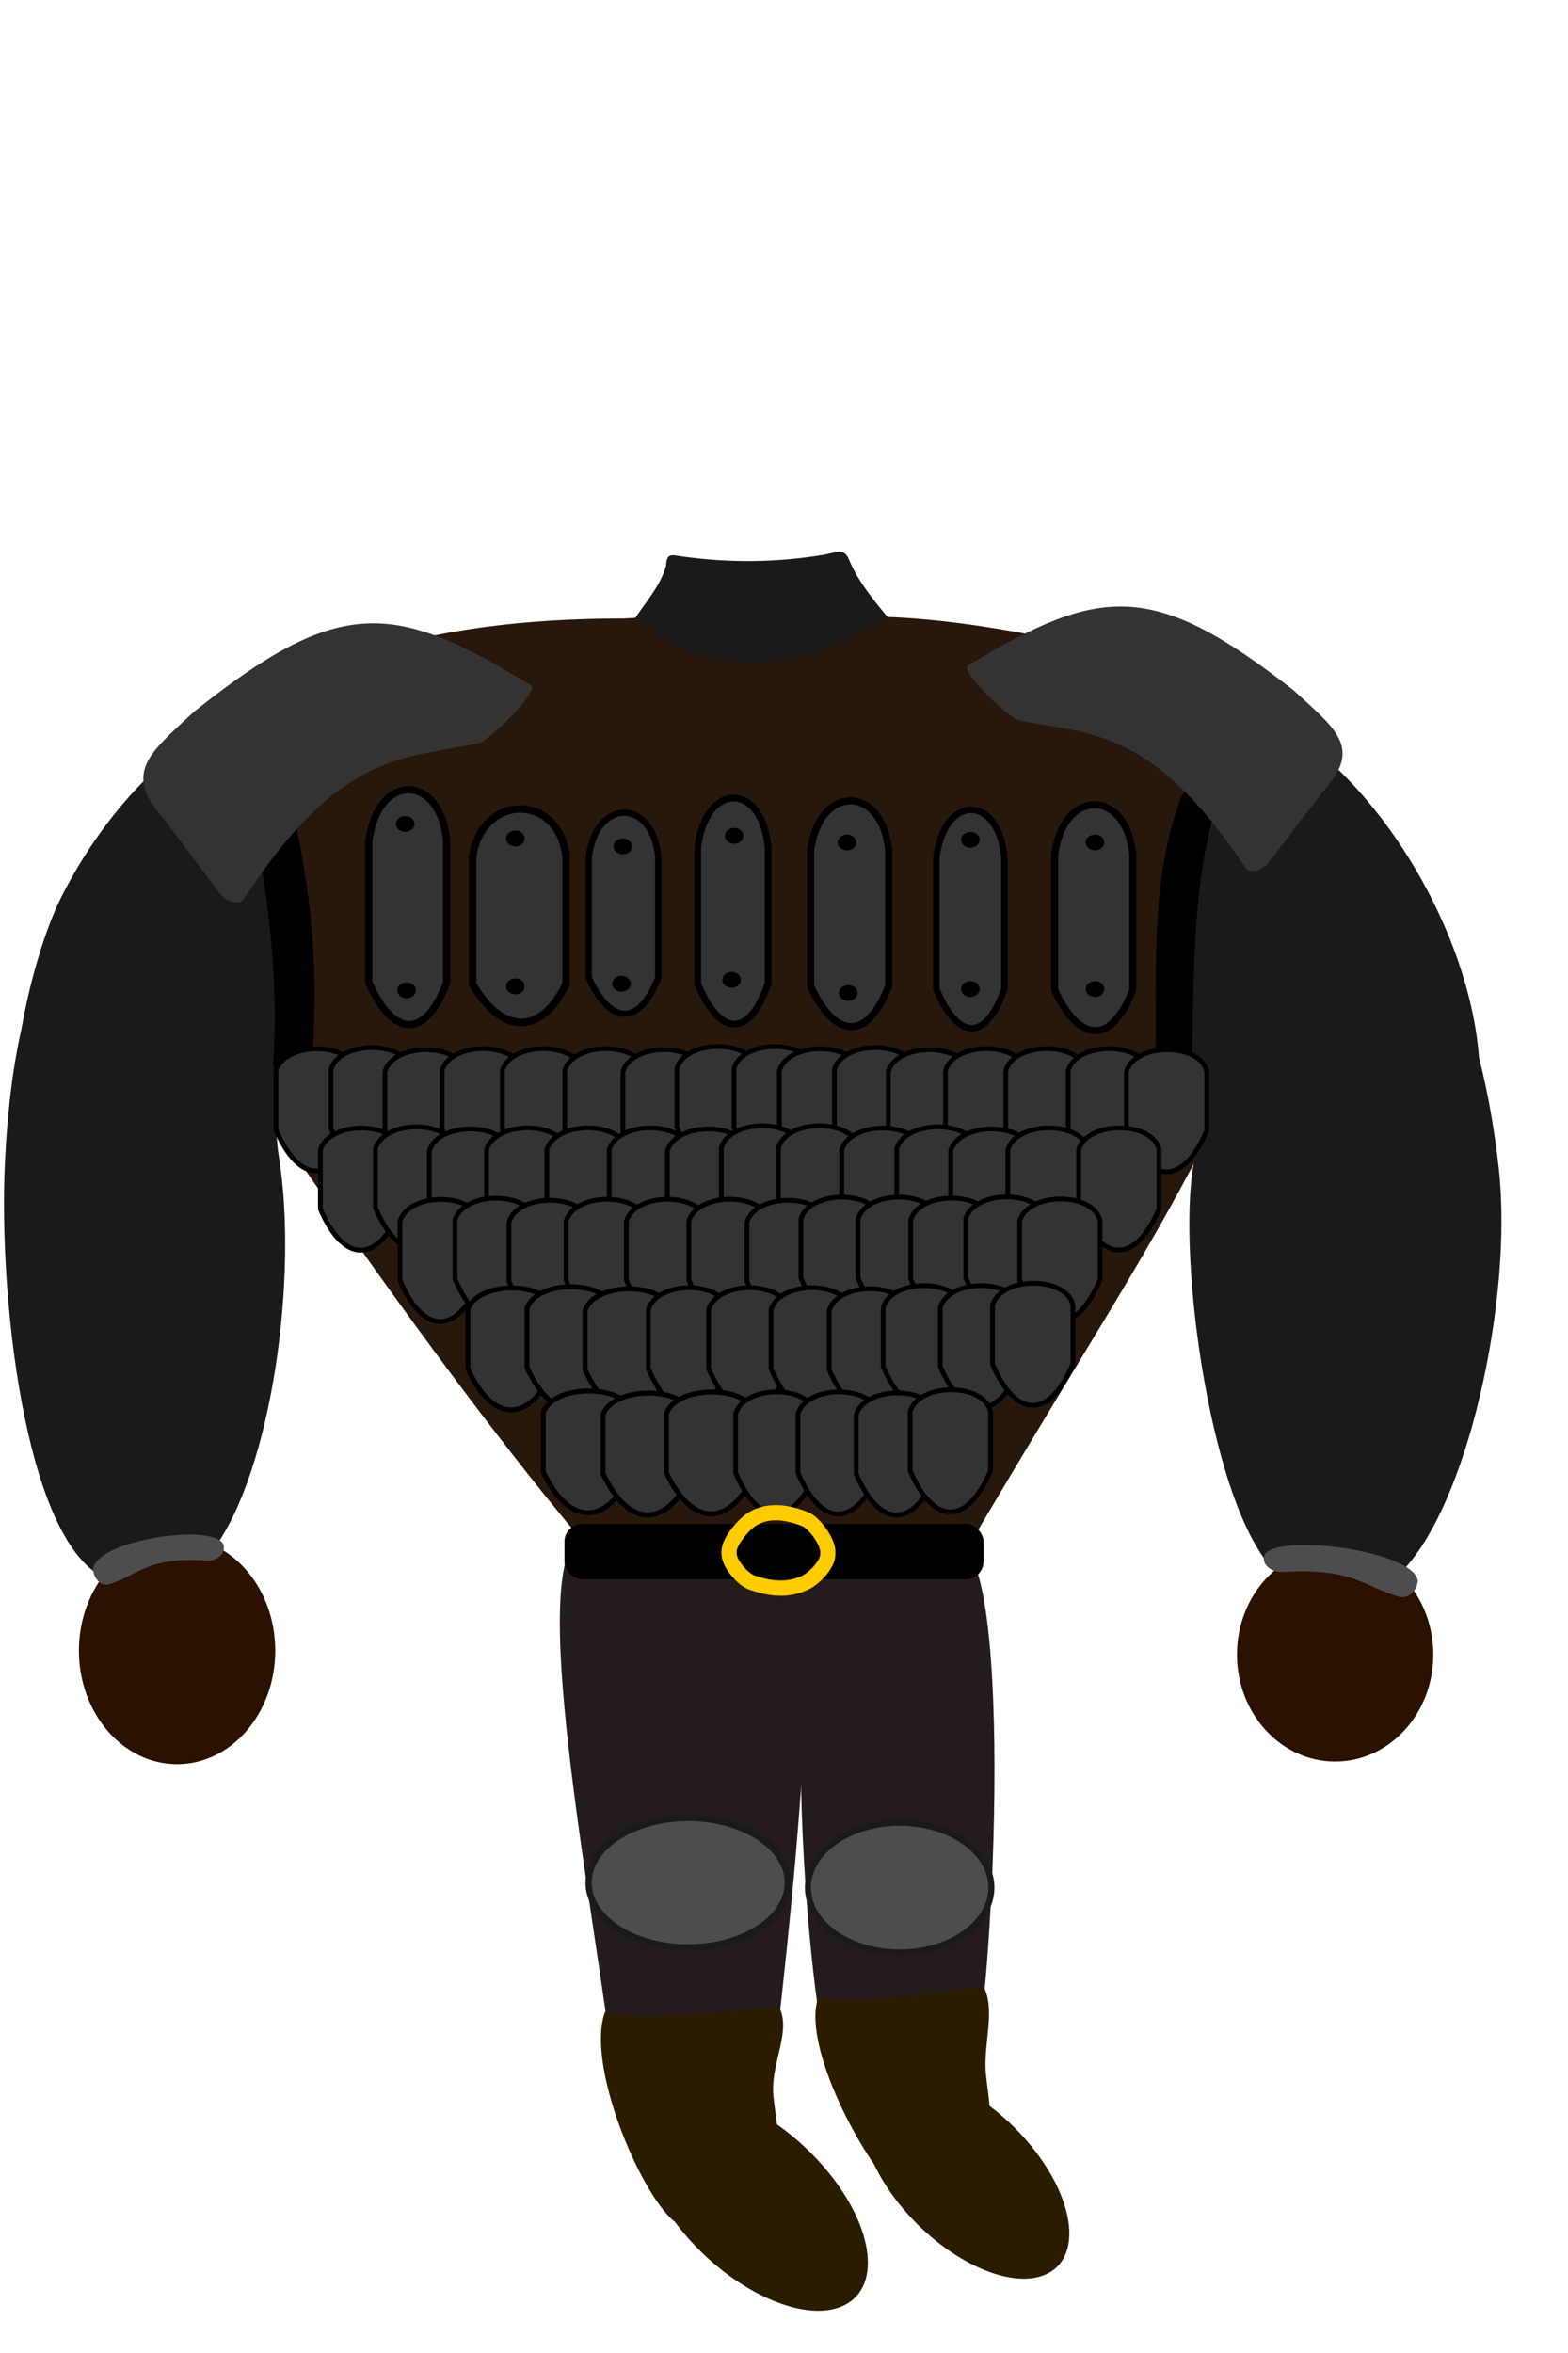 <?xml version="1.0" encoding="UTF-8" standalone="no"?>
<!-- Created with Inkscape (http://www.inkscape.org/) -->

<svg
   xmlns:dc="http://purl.org/dc/elements/1.1/"
   xmlns:cc="http://creativecommons.org/ns#"
   xmlns:rdf="http://www.w3.org/1999/02/22-rdf-syntax-ns#"
   xmlns:svg="http://www.w3.org/2000/svg"
   xmlns="http://www.w3.org/2000/svg"
   xmlns:sodipodi="http://sodipodi.sourceforge.net/DTD/sodipodi-0.dtd"
   xmlns:inkscape="http://www.inkscape.org/namespaces/inkscape"
   width="300"
   height="450"
   viewBox="0 0 79.375 119.063"
   version="1.1"
   id="svg8"
   inkscape:version="0.92.4 (5da689c313, 2019-01-14)"
   sodipodi:docname="cloth4.svg"
   inkscape:export-filename="D:\niebezpieczenstwo\EPI\Rok III\Interfejsy - projekt\miecze_i_topory\static\img\items\cloth4.png"
   inkscape:export-xdpi="158"
   inkscape:export-ydpi="158">
  <defs
     id="defs2">
    <pattern
       y="0"
       x="0"
       height="6"
       width="6"
       patternUnits="userSpaceOnUse"
       id="EMFhbasepattern" />
  </defs>
  <sodipodi:namedview
     id="base"
     pagecolor="#ffffff"
     bordercolor="#666666"
     borderopacity="1.0"
     inkscape:pageopacity="0"
     inkscape:pageshadow="2"
     inkscape:zoom="7.919596"
     inkscape:cx="171.57032"
     inkscape:cy="52.769312"
     inkscape:document-units="mm"
     inkscape:current-layer="layer1"
     showgrid="false"
     units="px"
     inkscape:window-width="1680"
     inkscape:window-height="987"
     inkscape:window-x="-4"
     inkscape:window-y="-4"
     inkscape:window-maximized="1"
     inkscape:snap-bbox="false"
     inkscape:snap-global="false" />
  <g
     inkscape:label="Layer 1"
     inkscape:groupmode="layer"
     id="layer1"
     transform="translate(0,-177.937)">
    <path
       style="opacity:1;fill:#1a1a1a;fill-opacity:1;stroke:none;stroke-width:0.071;stroke-miterlimit:4;stroke-dasharray:none;stroke-opacity:1"
       d="m 34.571,206.1 c 2.398,0.333 4.78,0.302 7.148,-0.092 0.794,-0.161 1.036,-0.326 1.299,0.341 0.583,1.366 1.76,2.562 2.578,3.657 0.906,1.214 1.461,2.679 2.236,3.928 l -18.629,0.284 c 0.854,-1.517 1.794,-3.26 2.788,-4.769 0.677,-1.029 1.462,-1.887 1.726,-2.888 0.033,-0.669 0.284,-0.54 0.854,-0.46 z"
       id="rect887"
       inkscape:connector-curvature="0"
       sodipodi:nodetypes="cccsccscc"
       inkscape:export-xdpi="158"
       inkscape:export-ydpi="158" />
    <path
       style="opacity:1;fill:#1a1a1a;fill-opacity:1;stroke:none;stroke-width:0.076;stroke-miterlimit:4;stroke-dasharray:none;stroke-opacity:1"
       d="m 60.629,236.025 c -1.22,3.541 0.279,16.763 3.496,20.946 2.562,-1.385 5.635,-0.259 6.736,0.585 3.45,-3.367 5.737,-13.946 5.01,-20.491 -0.852,-7.666 -3.455,-14.272 -7.712,-14.659 -2.413,-0.219 -10.317,3.291 -11.454,6.49 -0.87,2.445 4.784,4.635 3.925,7.129 z"
       id="path836-5-7"
       inkscape:connector-curvature="0"
       sodipodi:nodetypes="sccssss"
       inkscape:export-xdpi="158"
       inkscape:export-ydpi="158" />
    <path
       style="opacity:1;fill:#1a1a1a;fill-opacity:1;stroke:none;stroke-width:0.075;stroke-miterlimit:4;stroke-dasharray:none;stroke-opacity:1"
       d="m 14.112,236.428 c 0.995,6.119 -0.362,15.851 -3.261,19.846 -2.462,-1.385 -4.732,0.54 -5.79,1.384 C 1.204,255.373 -0.061,243.412 0.246,236.837 0.735,226.383 3.566,222.895 7.657,222.508 c 2.319,-0.219 5.594,1.638 6.687,4.836 0.836,2.445 -0.769,5.786 -0.233,9.084 z"
       id="path836-5"
       inkscape:connector-curvature="0"
       sodipodi:nodetypes="sccssss"
       inkscape:export-xdpi="158"
       inkscape:export-ydpi="158" />
    <path
       transform="matrix(0.933,0.361,-0.451,0.893,0,0)"
       style="opacity:1;fill:#1a1a1a;fill-opacity:1;stroke:none;stroke-width:0.075;stroke-miterlimit:4;stroke-dasharray:none;stroke-opacity:1"
       d="m 119.988,208.07 c 0,7.717 -3.818,14.393 -8.124,15.13 -5.035,0.862 -7.957,-10.83 -7.953,-15.13 0.007,-7.716 3.599,-13.973 8.039,-13.973 4.44,0 8.039,6.256 8.039,13.973 z"
       id="path836"
       inkscape:connector-curvature="0"
       sodipodi:nodetypes="sssss" />
    <ellipse
       style="opacity:1;fill:#1a1a1a;fill-opacity:1;stroke:none;stroke-width:0.075;stroke-miterlimit:4;stroke-dasharray:none;stroke-opacity:1"
       id="path836-3"
       cx="43.622"
       cy="235.56"
       rx="7.436"
       ry="13.973"
       transform="matrix(-0.933,0.361,0.451,0.893,0,0)"
       inkscape:export-xdpi="158"
       inkscape:export-ydpi="158" />
    <path
       style="opacity:1;fill:#28170b;fill-opacity:1;stroke:none;stroke-width:0.061;stroke-miterlimit:4;stroke-dasharray:none;stroke-opacity:1"
       d="m 32.155,209.202 c 3.401,2.887 8.099,3.156 12.736,-0.046 7.127,0.24 18.383,3.319 17.617,4.77 -2.673,5.068 -5.414,11.75 -1.557,21.903 -3.288,6.337 -5.696,9.778 -12.045,20.553 0,0 -1.513,-0.025 -1.578,-0.025 l -17.524,-0.047 c -0.065,-1.8e-4 -0.209,-0.268 -0.251,-0.317 -4.691,-5.552 -10.557,-13.612 -15.735,-21.245 2.004,-7.614 1.771,-15.037 -2.028,-19.855 -0.069,-0.175 -0.111,-0.279 0.024,-0.421 2.394,-1.485 6.774,-5.237 19.77,-5.237 z"
       id="rect833"
       inkscape:connector-curvature="0"
       sodipodi:nodetypes="ccsccsssccccc"
       inkscape:export-xdpi="158"
       inkscape:export-ydpi="158" />
    <path
       style="opacity:1;fill:#241c1c;fill-opacity:1;stroke:none;stroke-width:0.057;stroke-miterlimit:4;stroke-dasharray:none;stroke-opacity:1"
       d="m 39.669,255.979 c 0.065,0 0.07,0.073 0.118,0.117 2.205,2.037 0.273,18.899 -0.907,28.865 -3.259,-0.423 -4.88,0.093 -7.588,-0.601 -1.324,-10.67 -4.761,-27.477 -1.751,-28.857 2.741,-0.285 7.202,0.476 10.128,0.476 z"
       id="rect891"
       inkscape:connector-curvature="0"
       sodipodi:nodetypes="cscccc"
       inkscape:export-xdpi="158"
       inkscape:export-ydpi="158" />
    <path
       style="opacity:1;fill:#241c1c;fill-opacity:1;stroke:none;stroke-width:0.055;stroke-miterlimit:4;stroke-dasharray:none;stroke-opacity:1"
       d="m 39.531,255.965 9.37,0.378 c 2.59,2.722 1.118,27.317 -0.013,27.176 -2.664,-0.282 -3.933,0.884 -6.348,0.109 -1.149,0.646 -3.217,-19.513 -1.082,-26.769 0.018,-0.061 -1.99,-0.897 -1.927,-0.894 z"
       id="rect891-7"
       inkscape:connector-curvature="0"
       sodipodi:nodetypes="ccccssc"
       inkscape:export-xdpi="158"
       inkscape:export-ydpi="158" />
    <rect
       style="opacity:1;fill:#241c1c;fill-opacity:1;stroke:none;stroke-width:0.04;stroke-miterlimit:4;stroke-dasharray:none;stroke-opacity:1"
       id="rect916"
       width="18.851"
       height="5.433"
       x="29.995"
       y="255.98"
       ry="0.061"
       inkscape:export-xdpi="158"
       inkscape:export-ydpi="158" />
    <ellipse
       style="opacity:1;fill:#2b1c00;fill-opacity:1;stroke:none;stroke-width:0.068;stroke-miterlimit:4;stroke-dasharray:none;stroke-opacity:1"
       id="path953"
       cx="293.337"
       cy="161.882"
       rx="6.898"
       ry="3.964"
       transform="matrix(0.638,0.77,-0.92,0.392,0,0)"
       inkscape:export-xdpi="158"
       inkscape:export-ydpi="158" />
    <path
       style="opacity:1;fill:#2b1c00;fill-opacity:1;stroke:none;stroke-width:0.07;stroke-miterlimit:4;stroke-dasharray:none;stroke-opacity:1"
       d="m 34.1,290.32 c -1.779,-1.535 -4.46,-8.009 -3.466,-10.598 1.733,0.588 7.027,-0.115 8.807,-0.232 0.609,1.215 -0.363,2.748 -0.304,4.286 0.03,0.784 0.376,2.208 0.172,2.921 -0.753,2.636 -3.331,3.914 -5.209,3.624 z"
       id="path953-9"
       inkscape:connector-curvature="0"
       sodipodi:nodetypes="cccsscc"
       inkscape:export-xdpi="158"
       inkscape:export-ydpi="158" />
    <ellipse
       style="opacity:1;fill:#2b1c00;fill-opacity:1;stroke:none;stroke-width:0.063;stroke-miterlimit:4;stroke-dasharray:none;stroke-opacity:1"
       id="path953-3"
       cx="293.884"
       cy="148.108"
       rx="6.422"
       ry="3.65"
       transform="matrix(0.628,0.778,-0.916,0.401,0,0)"
       inkscape:export-xdpi="158"
       inkscape:export-ydpi="158" />
    <path
       style="opacity:1;fill:#2b1c00;fill-opacity:1;stroke:none;stroke-width:0.064;stroke-miterlimit:4;stroke-dasharray:none;stroke-opacity:1"
       d="m 45.343,288.773 c -1.605,-1.443 -4.807,-7.361 -3.91,-9.794 1.564,0.553 6.773,-0.372 8.379,-0.482 0.55,1.143 0.023,2.678 0.077,4.123 0.027,0.737 0.339,2.076 0.156,2.746 -0.679,2.478 -3.006,3.68 -4.701,3.407 z"
       id="path953-9-3"
       inkscape:connector-curvature="0"
       sodipodi:nodetypes="cccssc"
       inkscape:export-xdpi="158"
       inkscape:export-ydpi="158" />
    <rect
       style="opacity:1;fill:#000000;fill-opacity:1;stroke:none;stroke-width:0.068;stroke-miterlimit:4;stroke-dasharray:none;stroke-opacity:1"
       id="rect1010"
       width="21.213"
       height="2.806"
       x="28.575"
       y="255.044"
       ry="0.896"
       inkscape:export-xdpi="158"
       inkscape:export-ydpi="158" />
    <ellipse
       style="opacity:1;fill:#2b1100;fill-opacity:1;stroke:none;stroke-width:0.301;stroke-miterlimit:4;stroke-dasharray:none;stroke-opacity:1"
       id="path1686"
       cx="8.964"
       cy="261.459"
       rx="4.969"
       ry="5.746"
       inkscape:export-xdpi="158"
       inkscape:export-ydpi="158" />
    <path
       style="opacity:1;fill:#4d4d4d;fill-opacity:1;stroke:none;stroke-width:2.883;stroke-miterlimit:4;stroke-dasharray:none;stroke-opacity:1"
       d="m 11.334,256.216 c 0,0.445 -0.409,0.715 -0.855,0.685 -3.022,-0.203 -3.465,0.734 -4.962,1.205 -0.426,0.134 -0.807,-0.358 -0.807,-0.803 0.286,-1.534 6.585,-2.369 6.624,-1.087 z"
       id="rect1122"
       inkscape:connector-curvature="0"
       sodipodi:nodetypes="csscc"
       inkscape:export-xdpi="158"
       inkscape:export-ydpi="158" />
    <path
       style="opacity:1;fill:#000000;fill-opacity:1;stroke:none;stroke-width:0.049;stroke-miterlimit:4;stroke-dasharray:none;stroke-opacity:1"
       d="m 14.439,217.368 c 1.157,4.496 1.791,9.165 1.342,14.194 0.033,0.346 -0.22,0.657 -0.566,0.698 l -0.707,0.084 c -0.346,0.041 -0.651,-0.204 -0.684,-0.55 0.348,-5.07 -0.459,-9.648 -1.342,-14.194 -0.033,-0.346 0.22,-0.657 0.566,-0.698 l 0.707,-0.084 c 0.346,-0.041 0.651,0.204 0.684,0.55 z"
       id="rect1010-7"
       inkscape:connector-curvature="0"
       sodipodi:nodetypes="cccccccccc"
       inkscape:export-xdpi="158"
       inkscape:export-ydpi="158" />
    <path
       style="opacity:1;fill:#333333;fill-opacity:1;stroke:#000000;stroke-width:0.24;stroke-miterlimit:4;stroke-dasharray:none;stroke-opacity:1"
       d="m 18.04,232.117 v 2.987 c -1.171,2.761 -2.875,2.798 -4.07,0 v -2.987 c 0.442,-1.484 3.756,-1.469 4.07,0 z"
       id="rect1175"
       inkscape:connector-curvature="0"
       sodipodi:nodetypes="ccccc"
       inkscape:export-xdpi="158"
       inkscape:export-ydpi="158" />
    <path
       style="opacity:1;fill:#333333;fill-opacity:1;stroke:#000000;stroke-width:0.24;stroke-miterlimit:4;stroke-dasharray:none;stroke-opacity:1"
       d="m 20.824,232.055 v 2.987 c -1.171,2.761 -2.875,2.798 -4.07,0 v -2.987 c 0.442,-1.484 3.756,-1.469 4.07,0 z"
       id="rect1175-6"
       inkscape:connector-curvature="0"
       sodipodi:nodetypes="ccccc"
       inkscape:export-xdpi="158"
       inkscape:export-ydpi="158" />
    <path
       style="opacity:1;fill:#333333;fill-opacity:1;stroke:#000000;stroke-width:0.24;stroke-miterlimit:4;stroke-dasharray:none;stroke-opacity:1"
       d="m 23.556,232.161 v 2.987 c -1.171,2.761 -2.875,2.798 -4.07,0 v -2.987 c 0.442,-1.484 3.756,-1.469 4.07,0 z"
       id="rect1175-9"
       inkscape:connector-curvature="0"
       sodipodi:nodetypes="ccccc"
       inkscape:export-xdpi="158"
       inkscape:export-ydpi="158" />
    <path
       style="opacity:1;fill:#333333;fill-opacity:1;stroke:#000000;stroke-width:0.24;stroke-miterlimit:4;stroke-dasharray:none;stroke-opacity:1"
       d="m 26.447,232.108 v 2.987 c -1.171,2.761 -2.875,2.798 -4.07,0 v -2.987 c 0.442,-1.484 3.756,-1.469 4.07,0 z"
       id="rect1175-96"
       inkscape:connector-curvature="0"
       sodipodi:nodetypes="ccccc"
       inkscape:export-xdpi="158"
       inkscape:export-ydpi="158" />
    <path
       style="opacity:1;fill:#333333;fill-opacity:1;stroke:#000000;stroke-width:0.24;stroke-miterlimit:4;stroke-dasharray:none;stroke-opacity:1"
       d="m 29.5,232.108 v 2.987 c -1.171,2.761 -2.875,2.798 -4.07,0 v -2.987 c 0.442,-1.484 3.756,-1.469 4.07,0 z"
       id="rect1175-1"
       inkscape:connector-curvature="0"
       sodipodi:nodetypes="ccccc"
       inkscape:export-xdpi="158"
       inkscape:export-ydpi="158" />
    <path
       style="opacity:1;fill:#333333;fill-opacity:1;stroke:#000000;stroke-width:0.24;stroke-miterlimit:4;stroke-dasharray:none;stroke-opacity:1"
       d="m 32.66,232.108 v 2.987 c -1.171,2.761 -2.875,2.798 -4.07,0 v -2.987 c 0.442,-1.484 3.756,-1.469 4.07,0 z"
       id="rect1175-3"
       inkscape:connector-curvature="0"
       sodipodi:nodetypes="ccccc"
       inkscape:export-xdpi="158"
       inkscape:export-ydpi="158" />
    <path
       style="opacity:1;fill:#333333;fill-opacity:1;stroke:#000000;stroke-width:0.24;stroke-miterlimit:4;stroke-dasharray:none;stroke-opacity:1"
       d="m 35.605,232.161 v 2.987 c -1.171,2.761 -2.875,2.798 -4.07,0 v -2.987 c 0.442,-1.484 3.756,-1.469 4.07,0 z"
       id="rect1175-5"
       inkscape:connector-curvature="0"
       sodipodi:nodetypes="ccccc"
       inkscape:export-xdpi="158"
       inkscape:export-ydpi="158" />
    <path
       style="opacity:1;fill:#333333;fill-opacity:1;stroke:#000000;stroke-width:0.24;stroke-miterlimit:4;stroke-dasharray:none;stroke-opacity:1"
       d="m 38.336,232.001 v 2.987 c -1.171,2.761 -2.875,2.798 -4.07,0 v -2.987 c 0.442,-1.484 3.756,-1.469 4.07,0 z"
       id="rect1175-25"
       inkscape:connector-curvature="0"
       sodipodi:nodetypes="ccccc"
       inkscape:export-xdpi="158"
       inkscape:export-ydpi="158" />
    <path
       style="opacity:1;fill:#333333;fill-opacity:1;stroke:#000000;stroke-width:0.24;stroke-miterlimit:4;stroke-dasharray:none;stroke-opacity:1"
       d="m 41.228,232.001 v 2.987 c -1.171,2.761 -2.875,2.798 -4.07,0 v -2.987 c 0.442,-1.484 3.756,-1.469 4.07,0 z"
       id="rect1175-25-4"
       inkscape:connector-curvature="0"
       sodipodi:nodetypes="ccccc"
       inkscape:export-xdpi="158"
       inkscape:export-ydpi="158" />
    <path
       style="opacity:1;fill:#333333;fill-opacity:1;stroke:#000000;stroke-width:0.24;stroke-miterlimit:4;stroke-dasharray:none;stroke-opacity:1"
       d="m 43.523,232.117 v 2.987 c -1.171,2.761 -2.875,2.798 -4.07,0 v -2.987 c 0.442,-1.484 3.756,-1.469 4.07,0 z"
       id="rect1175-56"
       inkscape:connector-curvature="0"
       sodipodi:nodetypes="ccccc"
       inkscape:export-xdpi="158"
       inkscape:export-ydpi="158" />
    <path
       style="opacity:1;fill:#333333;fill-opacity:1;stroke:#000000;stroke-width:0.24;stroke-miterlimit:4;stroke-dasharray:none;stroke-opacity:1"
       d="m 46.308,232.055 v 2.987 c -1.171,2.761 -2.875,2.798 -4.07,0 v -2.987 c 0.442,-1.484 3.756,-1.469 4.07,0 z"
       id="rect1175-6-1"
       inkscape:connector-curvature="0"
       sodipodi:nodetypes="ccccc"
       inkscape:export-xdpi="158"
       inkscape:export-ydpi="158" />
    <path
       style="opacity:1;fill:#333333;fill-opacity:1;stroke:#000000;stroke-width:0.24;stroke-miterlimit:4;stroke-dasharray:none;stroke-opacity:1"
       d="m 49.039,232.161 v 2.987 c -1.171,2.761 -2.875,2.798 -4.07,0 v -2.987 c 0.442,-1.484 3.756,-1.469 4.07,0 z"
       id="rect1175-9-8"
       inkscape:connector-curvature="0"
       sodipodi:nodetypes="ccccc"
       inkscape:export-xdpi="158"
       inkscape:export-ydpi="158" />
    <path
       style="opacity:1;fill:#333333;fill-opacity:1;stroke:#000000;stroke-width:0.24;stroke-miterlimit:4;stroke-dasharray:none;stroke-opacity:1"
       d="m 51.931,232.108 v 2.987 c -1.171,2.761 -2.875,2.798 -4.07,0 v -2.987 c 0.442,-1.484 3.756,-1.469 4.07,0 z"
       id="rect1175-96-6"
       inkscape:connector-curvature="0"
       sodipodi:nodetypes="ccccc"
       inkscape:export-xdpi="158"
       inkscape:export-ydpi="158" />
    <path
       style="opacity:1;fill:#333333;fill-opacity:1;stroke:#000000;stroke-width:0.24;stroke-miterlimit:4;stroke-dasharray:none;stroke-opacity:1"
       d="m 54.984,232.108 v 2.987 c -1.171,2.761 -2.875,2.798 -4.07,0 v -2.987 c 0.442,-1.484 3.756,-1.469 4.07,0 z"
       id="rect1175-1-1"
       inkscape:connector-curvature="0"
       sodipodi:nodetypes="ccccc"
       inkscape:export-xdpi="158"
       inkscape:export-ydpi="158" />
    <path
       style="opacity:1;fill:#333333;fill-opacity:1;stroke:#000000;stroke-width:0.24;stroke-miterlimit:4;stroke-dasharray:none;stroke-opacity:1"
       d="m 58.143,232.108 v 2.987 c -1.171,2.761 -2.875,2.798 -4.07,0 v -2.987 c 0.442,-1.484 3.756,-1.469 4.07,0 z"
       id="rect1175-3-6"
       inkscape:connector-curvature="0"
       sodipodi:nodetypes="ccccc"
       inkscape:export-xdpi="158"
       inkscape:export-ydpi="158" />
    <path
       style="opacity:1;fill:#000000;fill-opacity:1;stroke:none;stroke-width:0.046;stroke-miterlimit:4;stroke-dasharray:none;stroke-opacity:1"
       d="m 59.745,218.396 c -1.621,4.447 -1.135,9.126 -1.263,13.738 -0.009,0.326 0.208,0.618 0.533,0.658 l 0.664,0.081 c 0.325,0.04 0.631,-0.189 0.641,-0.515 0.144,-4.619 -0.061,-9.287 1.263,-13.738 0.093,-0.313 -0.208,-0.618 -0.533,-0.658 l -0.664,-0.081 c -0.325,-0.04 -0.529,0.208 -0.641,0.515 z"
       id="rect1010-7-2"
       inkscape:connector-curvature="0"
       sodipodi:nodetypes="sssssssss"
       inkscape:export-xdpi="158"
       inkscape:export-ydpi="158" />
    <path
       style="opacity:1;fill:#333333;fill-opacity:1;stroke:#000000;stroke-width:0.24;stroke-miterlimit:4;stroke-dasharray:none;stroke-opacity:1"
       d="m 61.089,232.161 v 2.987 c -1.171,2.761 -2.875,2.798 -4.07,0 v -2.987 c 0.442,-1.484 3.756,-1.469 4.07,0 z"
       id="rect1175-5-4"
       inkscape:connector-curvature="0"
       sodipodi:nodetypes="ccccc"
       inkscape:export-xdpi="158"
       inkscape:export-ydpi="158" />
    <path
       style="opacity:1;fill:#333333;fill-opacity:1;stroke:#000000;stroke-width:0.24;stroke-miterlimit:4;stroke-dasharray:none;stroke-opacity:1"
       d="m 20.289,236.126 v 2.987 c -1.171,2.761 -2.875,2.798 -4.07,0 v -2.987 c 0.442,-1.484 3.756,-1.469 4.07,0 z"
       id="rect1175-8"
       inkscape:connector-curvature="0"
       sodipodi:nodetypes="ccccc"
       inkscape:export-xdpi="158"
       inkscape:export-ydpi="158" />
    <path
       style="opacity:1;fill:#333333;fill-opacity:1;stroke:#000000;stroke-width:0.24;stroke-miterlimit:4;stroke-dasharray:none;stroke-opacity:1"
       d="m 23.074,236.064 v 2.987 c -1.171,2.761 -2.875,2.798 -4.07,0 v -2.987 c 0.442,-1.484 3.756,-1.469 4.07,0 z"
       id="rect1175-6-9"
       inkscape:connector-curvature="0"
       sodipodi:nodetypes="ccccc"
       inkscape:export-xdpi="158"
       inkscape:export-ydpi="158" />
    <path
       style="opacity:1;fill:#333333;fill-opacity:1;stroke:#000000;stroke-width:0.24;stroke-miterlimit:4;stroke-dasharray:none;stroke-opacity:1"
       d="m 25.805,236.17 v 2.987 c -1.171,2.761 -2.875,2.798 -4.07,0 v -2.987 c 0.442,-1.484 3.756,-1.469 4.07,0 z"
       id="rect1175-9-1"
       inkscape:connector-curvature="0"
       sodipodi:nodetypes="ccccc"
       inkscape:export-xdpi="158"
       inkscape:export-ydpi="158" />
    <path
       style="opacity:1;fill:#333333;fill-opacity:1;stroke:#000000;stroke-width:0.24;stroke-miterlimit:4;stroke-dasharray:none;stroke-opacity:1"
       d="m 28.697,236.117 v 2.987 c -1.171,2.761 -2.875,2.798 -4.07,0 v -2.987 c 0.442,-1.484 3.756,-1.469 4.07,0 z"
       id="rect1175-96-1"
       inkscape:connector-curvature="0"
       sodipodi:nodetypes="ccccc"
       inkscape:export-xdpi="158"
       inkscape:export-ydpi="158" />
    <path
       style="opacity:1;fill:#333333;fill-opacity:1;stroke:#000000;stroke-width:0.24;stroke-miterlimit:4;stroke-dasharray:none;stroke-opacity:1"
       d="m 31.749,236.117 v 2.987 c -1.171,2.761 -2.875,2.798 -4.07,0 v -2.987 c 0.442,-1.484 3.756,-1.469 4.07,0 z"
       id="rect1175-1-4"
       inkscape:connector-curvature="0"
       sodipodi:nodetypes="ccccc"
       inkscape:export-xdpi="158"
       inkscape:export-ydpi="158" />
    <path
       style="opacity:1;fill:#333333;fill-opacity:1;stroke:#000000;stroke-width:0.24;stroke-miterlimit:4;stroke-dasharray:none;stroke-opacity:1"
       d="m 34.909,236.117 v 2.987 c -1.171,2.761 -2.875,2.798 -4.07,0 v -2.987 c 0.442,-1.484 3.756,-1.469 4.07,0 z"
       id="rect1175-3-1"
       inkscape:connector-curvature="0"
       sodipodi:nodetypes="ccccc"
       inkscape:export-xdpi="158"
       inkscape:export-ydpi="158" />
    <path
       style="opacity:1;fill:#333333;fill-opacity:1;stroke:#000000;stroke-width:0.24;stroke-miterlimit:4;stroke-dasharray:none;stroke-opacity:1"
       d="m 37.854,236.17 v 2.987 c -1.171,2.761 -2.875,2.798 -4.07,0 v -2.987 c 0.442,-1.484 3.756,-1.469 4.07,0 z"
       id="rect1175-5-43"
       inkscape:connector-curvature="0"
       sodipodi:nodetypes="ccccc"
       inkscape:export-xdpi="158"
       inkscape:export-ydpi="158" />
    <path
       style="opacity:1;fill:#333333;fill-opacity:1;stroke:#000000;stroke-width:0.24;stroke-miterlimit:4;stroke-dasharray:none;stroke-opacity:1"
       d="m 40.585,236.01 v 2.987 c -1.171,2.761 -2.875,2.798 -4.07,0 v -2.987 c 0.442,-1.484 3.756,-1.469 4.07,0 z"
       id="rect1175-25-0"
       inkscape:connector-curvature="0"
       sodipodi:nodetypes="ccccc"
       inkscape:export-xdpi="158"
       inkscape:export-ydpi="158" />
    <path
       style="opacity:1;fill:#333333;fill-opacity:1;stroke:#000000;stroke-width:0.24;stroke-miterlimit:4;stroke-dasharray:none;stroke-opacity:1"
       d="m 43.477,236.01 v 2.987 c -1.171,2.761 -2.875,2.798 -4.07,0 v -2.987 c 0.442,-1.484 3.756,-1.469 4.07,0 z"
       id="rect1175-25-4-2"
       inkscape:connector-curvature="0"
       sodipodi:nodetypes="ccccc"
       inkscape:export-xdpi="158"
       inkscape:export-ydpi="158" />
    <path
       style="opacity:1;fill:#333333;fill-opacity:1;stroke:#000000;stroke-width:0.24;stroke-miterlimit:4;stroke-dasharray:none;stroke-opacity:1"
       d="m 46.679,236.126 v 2.987 c -1.171,2.761 -2.875,2.798 -4.07,0 v -2.987 c 0.442,-1.484 3.756,-1.469 4.07,0 z"
       id="rect1175-54"
       inkscape:connector-curvature="0"
       sodipodi:nodetypes="ccccc"
       inkscape:export-xdpi="158"
       inkscape:export-ydpi="158" />
    <path
       style="opacity:1;fill:#333333;fill-opacity:1;stroke:#000000;stroke-width:0.24;stroke-miterlimit:4;stroke-dasharray:none;stroke-opacity:1"
       d="m 49.464,236.064 v 2.987 c -1.171,2.761 -2.875,2.798 -4.07,0 v -2.987 c 0.442,-1.484 3.756,-1.469 4.07,0 z"
       id="rect1175-6-8"
       inkscape:connector-curvature="0"
       sodipodi:nodetypes="ccccc"
       inkscape:export-xdpi="158"
       inkscape:export-ydpi="158" />
    <path
       style="opacity:1;fill:#333333;fill-opacity:1;stroke:#000000;stroke-width:0.24;stroke-miterlimit:4;stroke-dasharray:none;stroke-opacity:1"
       d="m 52.195,236.17 v 2.987 c -1.171,2.761 -2.875,2.798 -4.07,0 v -2.987 c 0.442,-1.484 3.756,-1.469 4.07,0 z"
       id="rect1175-9-4"
       inkscape:connector-curvature="0"
       sodipodi:nodetypes="ccccc"
       inkscape:export-xdpi="158"
       inkscape:export-ydpi="158" />
    <path
       style="opacity:1;fill:#333333;fill-opacity:1;stroke:#000000;stroke-width:0.24;stroke-miterlimit:4;stroke-dasharray:none;stroke-opacity:1"
       d="m 55.087,236.117 v 2.987 c -1.171,2.761 -2.875,2.798 -4.07,0 v -2.987 c 0.442,-1.484 3.756,-1.469 4.07,0 z"
       id="rect1175-96-5"
       inkscape:connector-curvature="0"
       sodipodi:nodetypes="ccccc"
       inkscape:export-xdpi="158"
       inkscape:export-ydpi="158" />
    <path
       style="opacity:1;fill:#333333;fill-opacity:1;stroke:#000000;stroke-width:0.24;stroke-miterlimit:4;stroke-dasharray:none;stroke-opacity:1"
       d="m 58.672,236.117 v 2.987 c -1.171,2.761 -2.875,2.798 -4.07,0 v -2.987 c 0.442,-1.484 3.756,-1.469 4.07,0 z"
       id="rect1175-1-8"
       inkscape:connector-curvature="0"
       sodipodi:nodetypes="ccccc"
       inkscape:export-xdpi="158"
       inkscape:export-ydpi="158" />
    <path
       style="opacity:1;fill:#333333;fill-opacity:1;stroke:#000000;stroke-width:0.24;stroke-miterlimit:4;stroke-dasharray:none;stroke-opacity:1"
       d="m 24.318,239.734 v 2.987 c -1.171,2.761 -2.875,2.798 -4.07,0 v -2.987 c 0.442,-1.484 3.756,-1.469 4.07,0 z"
       id="rect1175-38"
       inkscape:connector-curvature="0"
       sodipodi:nodetypes="ccccc"
       inkscape:export-xdpi="158"
       inkscape:export-ydpi="158" />
    <path
       style="opacity:1;fill:#333333;fill-opacity:1;stroke:#000000;stroke-width:0.24;stroke-miterlimit:4;stroke-dasharray:none;stroke-opacity:1"
       d="m 27.103,239.672 v 2.987 c -1.171,2.761 -2.875,2.798 -4.07,0 v -2.987 c 0.442,-1.484 3.756,-1.469 4.07,0 z"
       id="rect1175-6-7"
       inkscape:connector-curvature="0"
       sodipodi:nodetypes="ccccc"
       inkscape:export-xdpi="158"
       inkscape:export-ydpi="158" />
    <path
       style="opacity:1;fill:#333333;fill-opacity:1;stroke:#000000;stroke-width:0.24;stroke-miterlimit:4;stroke-dasharray:none;stroke-opacity:1"
       d="m 29.834,239.778 v 2.987 c -1.171,2.761 -2.875,2.798 -4.07,0 v -2.987 c 0.442,-1.484 3.756,-1.469 4.07,0 z"
       id="rect1175-9-42"
       inkscape:connector-curvature="0"
       sodipodi:nodetypes="ccccc"
       inkscape:export-xdpi="158"
       inkscape:export-ydpi="158" />
    <path
       style="opacity:1;fill:#333333;fill-opacity:1;stroke:#000000;stroke-width:0.24;stroke-miterlimit:4;stroke-dasharray:none;stroke-opacity:1"
       d="m 32.726,239.725 v 2.987 c -1.171,2.761 -2.875,2.798 -4.07,0 V 239.725 c 0.442,-1.484 3.756,-1.469 4.07,0 z"
       id="rect1175-96-4"
       inkscape:connector-curvature="0"
       sodipodi:nodetypes="ccccc"
       inkscape:export-xdpi="158"
       inkscape:export-ydpi="158" />
    <path
       style="opacity:1;fill:#333333;fill-opacity:1;stroke:#000000;stroke-width:0.24;stroke-miterlimit:4;stroke-dasharray:none;stroke-opacity:1"
       d="m 35.778,239.725 v 2.987 c -1.171,2.761 -2.875,2.798 -4.07,0 V 239.725 c 0.442,-1.484 3.756,-1.469 4.07,0 z"
       id="rect1175-1-3"
       inkscape:connector-curvature="0"
       sodipodi:nodetypes="ccccc"
       inkscape:export-xdpi="158"
       inkscape:export-ydpi="158" />
    <path
       style="opacity:1;fill:#333333;fill-opacity:1;stroke:#000000;stroke-width:0.24;stroke-miterlimit:4;stroke-dasharray:none;stroke-opacity:1"
       d="m 38.938,239.725 v 2.987 c -1.171,2.761 -2.875,2.798 -4.07,0 V 239.725 c 0.442,-1.484 3.756,-1.469 4.07,0 z"
       id="rect1175-3-7"
       inkscape:connector-curvature="0"
       sodipodi:nodetypes="ccccc"
       inkscape:export-xdpi="158"
       inkscape:export-ydpi="158" />
    <path
       style="opacity:1;fill:#333333;fill-opacity:1;stroke:#000000;stroke-width:0.24;stroke-miterlimit:4;stroke-dasharray:none;stroke-opacity:1"
       d="m 41.883,239.778 v 2.987 c -1.171,2.761 -2.875,2.798 -4.07,0 v -2.987 c 0.442,-1.484 3.756,-1.469 4.07,0 z"
       id="rect1175-5-46"
       inkscape:connector-curvature="0"
       sodipodi:nodetypes="ccccc"
       inkscape:export-xdpi="158"
       inkscape:export-ydpi="158" />
    <path
       style="opacity:1;fill:#333333;fill-opacity:1;stroke:#000000;stroke-width:0.24;stroke-miterlimit:4;stroke-dasharray:none;stroke-opacity:1"
       d="m 44.614,239.618 v 2.987 c -1.171,2.761 -2.875,2.798 -4.07,0 v -2.987 c 0.442,-1.484 3.756,-1.469 4.07,0 z"
       id="rect1175-25-7"
       inkscape:connector-curvature="0"
       sodipodi:nodetypes="ccccc"
       inkscape:export-xdpi="158"
       inkscape:export-ydpi="158" />
    <path
       style="opacity:1;fill:#333333;fill-opacity:1;stroke:#000000;stroke-width:0.24;stroke-miterlimit:4;stroke-dasharray:none;stroke-opacity:1"
       d="m 47.506,239.618 v 2.987 c -1.171,2.761 -2.875,2.798 -4.07,0 v -2.987 c 0.442,-1.484 3.756,-1.469 4.07,0 z"
       id="rect1175-25-4-5"
       inkscape:connector-curvature="0"
       sodipodi:nodetypes="ccccc"
       inkscape:export-xdpi="158"
       inkscape:export-ydpi="158" />
    <path
       style="opacity:1;fill:#333333;fill-opacity:1;stroke:#000000;stroke-width:0.24;stroke-miterlimit:4;stroke-dasharray:none;stroke-opacity:1"
       d="m 50.171,239.667 v 2.987 c -1.171,2.761 -2.875,2.798 -4.07,0 v -2.987 c 0.442,-1.484 3.756,-1.469 4.07,0 z"
       id="rect1175-2"
       inkscape:connector-curvature="0"
       sodipodi:nodetypes="ccccc"
       inkscape:export-xdpi="158"
       inkscape:export-ydpi="158" />
    <path
       style="opacity:1;fill:#333333;fill-opacity:1;stroke:#000000;stroke-width:0.24;stroke-miterlimit:4;stroke-dasharray:none;stroke-opacity:1"
       d="m 52.956,239.605 v 2.987 c -1.171,2.761 -2.875,2.798 -4.07,0 v -2.987 c 0.442,-1.484 3.756,-1.469 4.07,0 z"
       id="rect1175-6-3"
       inkscape:connector-curvature="0"
       sodipodi:nodetypes="ccccc"
       inkscape:export-xdpi="158"
       inkscape:export-ydpi="158" />
    <path
       style="opacity:1;fill:#333333;fill-opacity:1;stroke:#000000;stroke-width:0.24;stroke-miterlimit:4;stroke-dasharray:none;stroke-opacity:1"
       d="m 55.687,239.711 v 2.987 c -1.171,2.761 -2.875,2.798 -4.07,0 v -2.987 c 0.442,-1.484 3.756,-1.469 4.07,0 z"
       id="rect1175-9-0"
       inkscape:connector-curvature="0"
       sodipodi:nodetypes="ccccc"
       inkscape:export-xdpi="158"
       inkscape:export-ydpi="158" />
    <path
       style="opacity:1;fill:#333333;fill-opacity:1;stroke:#000000;stroke-width:0.249;stroke-miterlimit:4;stroke-dasharray:none;stroke-opacity:1"
       d="m 28.059,244.214 v 2.983 c -1.26,2.757 -3.093,2.794 -4.378,0 v -2.983 c 0.476,-1.482 4.041,-1.467 4.378,0 z"
       id="rect1175-93"
       inkscape:connector-curvature="0"
       sodipodi:nodetypes="ccccc"
       inkscape:export-xdpi="158"
       inkscape:export-ydpi="158" />
    <path
       style="opacity:1;fill:#333333;fill-opacity:1;stroke:#000000;stroke-width:0.249;stroke-miterlimit:4;stroke-dasharray:none;stroke-opacity:1"
       d="m 31.055,244.151 v 2.983 c -1.26,2.757 -3.093,2.794 -4.378,0 v -2.983 c 0.476,-1.482 4.041,-1.467 4.378,0 z"
       id="rect1175-6-4"
       inkscape:connector-curvature="0"
       sodipodi:nodetypes="ccccc"
       inkscape:export-xdpi="158"
       inkscape:export-ydpi="158" />
    <path
       style="opacity:1;fill:#333333;fill-opacity:1;stroke:#000000;stroke-width:0.249;stroke-miterlimit:4;stroke-dasharray:none;stroke-opacity:1"
       d="m 33.993,244.258 v 2.983 c -1.26,2.757 -3.093,2.794 -4.378,0 v -2.983 c 0.476,-1.482 4.041,-1.467 4.378,0 z"
       id="rect1175-9-7"
       inkscape:connector-curvature="0"
       sodipodi:nodetypes="ccccc"
       inkscape:export-xdpi="158"
       inkscape:export-ydpi="158" />
    <path
       style="opacity:1;fill:#333333;fill-opacity:1;stroke:#000000;stroke-width:0.24;stroke-miterlimit:4;stroke-dasharray:none;stroke-opacity:1"
       d="m 36.889,244.202 v 2.987 c -1.171,2.761 -2.875,2.798 -4.07,0 v -2.987 c 0.442,-1.484 3.756,-1.469 4.07,0 z"
       id="rect1175-96-45"
       inkscape:connector-curvature="0"
       sodipodi:nodetypes="ccccc"
       inkscape:export-xdpi="158"
       inkscape:export-ydpi="158" />
    <path
       style="opacity:1;fill:#333333;fill-opacity:1;stroke:#000000;stroke-width:0.24;stroke-miterlimit:4;stroke-dasharray:none;stroke-opacity:1"
       d="m 39.942,244.202 v 2.987 c -1.171,2.761 -2.875,2.798 -4.07,0 v -2.987 c 0.442,-1.484 3.756,-1.469 4.07,0 z"
       id="rect1175-1-7"
       inkscape:connector-curvature="0"
       sodipodi:nodetypes="ccccc"
       inkscape:export-xdpi="158"
       inkscape:export-ydpi="158" />
    <path
       style="opacity:1;fill:#333333;fill-opacity:1;stroke:#000000;stroke-width:0.24;stroke-miterlimit:4;stroke-dasharray:none;stroke-opacity:1"
       d="m 43.101,244.202 v 2.987 c -1.171,2.761 -2.875,2.798 -4.07,0 v -2.987 c 0.442,-1.484 3.756,-1.469 4.07,0 z"
       id="rect1175-3-0"
       inkscape:connector-curvature="0"
       sodipodi:nodetypes="ccccc"
       inkscape:export-xdpi="158"
       inkscape:export-ydpi="158" />
    <path
       style="opacity:1;fill:#333333;fill-opacity:1;stroke:#000000;stroke-width:0.24;stroke-miterlimit:4;stroke-dasharray:none;stroke-opacity:1"
       d="m 46.047,244.255 v 2.987 c -1.171,2.761 -2.875,2.798 -4.07,0 v -2.987 c 0.442,-1.484 3.756,-1.469 4.07,0 z"
       id="rect1175-5-9"
       inkscape:connector-curvature="0"
       sodipodi:nodetypes="ccccc"
       inkscape:export-xdpi="158"
       inkscape:export-ydpi="158" />
    <path
       style="opacity:1;fill:#333333;fill-opacity:1;stroke:#000000;stroke-width:0.24;stroke-miterlimit:4;stroke-dasharray:none;stroke-opacity:1"
       d="m 48.778,244.095 v 2.987 c -1.171,2.761 -2.875,2.798 -4.07,0 v -2.987 c 0.442,-1.484 3.756,-1.469 4.07,0 z"
       id="rect1175-25-43"
       inkscape:connector-curvature="0"
       sodipodi:nodetypes="ccccc"
       inkscape:export-xdpi="158"
       inkscape:export-ydpi="158" />
    <path
       style="opacity:1;fill:#333333;fill-opacity:1;stroke:#000000;stroke-width:0.24;stroke-miterlimit:4;stroke-dasharray:none;stroke-opacity:1"
       d="m 51.67,244.095 v 2.987 c -1.171,2.761 -2.875,2.798 -4.07,0 v -2.987 c 0.442,-1.484 3.756,-1.469 4.07,0 z"
       id="rect1175-25-4-9"
       inkscape:connector-curvature="0"
       sodipodi:nodetypes="ccccc"
       inkscape:export-xdpi="158"
       inkscape:export-ydpi="158" />
    <path
       style="opacity:1;fill:#333333;fill-opacity:1;stroke:#000000;stroke-width:0.24;stroke-miterlimit:4;stroke-dasharray:none;stroke-opacity:1"
       d="m 54.312,243.975 v 2.987 c -1.171,2.761 -2.875,2.798 -4.07,0 v -2.987 c 0.442,-1.484 3.756,-1.469 4.07,0 z"
       id="rect1175-25-4-9-6"
       inkscape:connector-curvature="0"
       sodipodi:nodetypes="ccccc"
       inkscape:export-xdpi="158"
       inkscape:export-ydpi="158" />
    <path
       style="opacity:1;fill:#333333;fill-opacity:1;stroke:#000000;stroke-width:0.252;stroke-miterlimit:4;stroke-dasharray:none;stroke-opacity:1"
       d="m 32.012,249.425 v 2.981 c -1.299,2.755 -3.189,2.793 -4.514,0 v -2.981 c 0.49,-1.481 4.165,-1.466 4.514,0 z"
       id="rect1175-6-4-9"
       inkscape:connector-curvature="0"
       sodipodi:nodetypes="ccccc"
       inkscape:export-xdpi="158"
       inkscape:export-ydpi="158" />
    <path
       style="opacity:1;fill:#333333;fill-opacity:1;stroke:#000000;stroke-width:0.252;stroke-miterlimit:4;stroke-dasharray:none;stroke-opacity:1"
       d="m 35.041,249.531 v 2.981 c -1.299,2.755 -3.189,2.793 -4.514,0 v -2.981 c 0.49,-1.481 4.165,-1.466 4.514,0 z"
       id="rect1175-9-7-0"
       inkscape:connector-curvature="0"
       sodipodi:nodetypes="ccccc"
       inkscape:export-xdpi="158"
       inkscape:export-ydpi="158" />
    <path
       style="opacity:1;fill:#333333;fill-opacity:1;stroke:#000000;stroke-width:0.252;stroke-miterlimit:4;stroke-dasharray:none;stroke-opacity:1"
       d="m 38.248,249.478 v 2.981 c -1.299,2.755 -3.188,2.793 -4.514,0 v -2.981 c 0.49,-1.481 4.165,-1.466 4.514,0 z"
       id="rect1175-96-45-8"
       inkscape:connector-curvature="0"
       sodipodi:nodetypes="ccccc"
       inkscape:export-xdpi="158"
       inkscape:export-ydpi="158" />
    <path
       style="opacity:1;fill:#333333;fill-opacity:1;stroke:#000000;stroke-width:0.24;stroke-miterlimit:4;stroke-dasharray:none;stroke-opacity:1"
       d="m 41.307,249.474 v 2.987 c -1.171,2.761 -2.875,2.798 -4.07,0 v -2.987 c 0.442,-1.484 3.756,-1.469 4.07,0 z"
       id="rect1175-1-7-0"
       inkscape:connector-curvature="0"
       sodipodi:nodetypes="ccccc"
       inkscape:export-xdpi="158"
       inkscape:export-ydpi="158" />
    <path
       style="opacity:1;fill:none;fill-opacity:1;stroke:#ffcc00;stroke-width:0.767;stroke-miterlimit:4;stroke-dasharray:none;stroke-opacity:1"
       d="m 38.068,254.81 c 0.663,-0.411 1.529,-0.47 2.698,0 0.463,0.186 1.138,1.132 1.138,1.628 v 0.163 c 0,0.496 -0.687,1.204 -1.138,1.416 -0.976,0.458 -1.847,0.29 -2.698,0 -0.472,-0.161 -1.162,-0.967 -1.162,-1.463 v -0.116 c 0,-0.496 0.738,-1.366 1.162,-1.628 z"
       id="rect1012"
       inkscape:connector-curvature="0"
       sodipodi:nodetypes="sssssssss"
       inkscape:export-xdpi="158"
       inkscape:export-ydpi="158" />
    <path
       style="opacity:1;fill:#333333;fill-opacity:1;stroke:#000000;stroke-width:0.24;stroke-miterlimit:4;stroke-dasharray:none;stroke-opacity:1"
       d="m 44.466,249.474 v 2.987 c -1.171,2.761 -2.875,2.798 -4.07,0 v -2.987 c 0.442,-1.484 3.756,-1.469 4.07,0 z"
       id="rect1175-3-0-7"
       inkscape:connector-curvature="0"
       sodipodi:nodetypes="ccccc"
       inkscape:export-xdpi="158"
       inkscape:export-ydpi="158" />
    <path
       style="opacity:1;fill:#333333;fill-opacity:1;stroke:#000000;stroke-width:0.24;stroke-miterlimit:4;stroke-dasharray:none;stroke-opacity:1"
       d="m 47.412,249.527 v 2.987 c -1.171,2.761 -2.875,2.798 -4.07,0 v -2.987 c 0.442,-1.484 3.756,-1.469 4.07,0 z"
       id="rect1175-5-9-7"
       inkscape:connector-curvature="0"
       sodipodi:nodetypes="ccccc"
       inkscape:export-xdpi="158"
       inkscape:export-ydpi="158" />
    <path
       style="opacity:1;fill:#333333;fill-opacity:1;stroke:#000000;stroke-width:0.24;stroke-miterlimit:4;stroke-dasharray:none;stroke-opacity:1"
       d="m 50.143,249.367 v 2.987 c -1.171,2.761 -2.875,2.798 -4.07,0 v -2.987 c 0.442,-1.484 3.756,-1.469 4.07,0 z"
       id="rect1175-25-43-1"
       inkscape:connector-curvature="0"
       sodipodi:nodetypes="ccccc"
       inkscape:export-xdpi="158"
       inkscape:export-ydpi="158" />
    <path
       style="opacity:1;fill:#333333;fill-opacity:1;stroke:none;stroke-width:0.301;stroke-miterlimit:4;stroke-dasharray:none;stroke-opacity:1"
       d="m 26.906,212.633 c 0.372,0.331 -2.182,2.806 -2.669,2.913 -3.589,0.785 -6.913,0.254 -11.869,7.843 -0.272,0.416 -0.95,0.147 -1.249,-0.251 l -2.796,-3.73 c -2.124,-2.358 -0.794,-3.32 1.487,-5.448 7.38,-5.885 10.121,-5.596 17.095,-1.327 z"
       id="rect1668"
       inkscape:connector-curvature="0"
       sodipodi:nodetypes="csssccc"
       inkscape:export-xdpi="158"
       inkscape:export-ydpi="158" />
    <path
       style="opacity:1;fill:#333333;fill-opacity:1;stroke:none;stroke-width:0.288;stroke-miterlimit:4;stroke-dasharray:none;stroke-opacity:1"
       d="m 48.982,211.619 c -0.359,0.314 2.108,2.66 2.578,2.761 3.466,0.744 6.677,0.24 11.464,7.435 0.263,0.395 0.918,0.14 1.206,-0.238 l 2.7,-3.536 c 2.052,-2.235 0.767,-3.147 -1.437,-5.165 -7.128,-5.578 -9.776,-5.304 -16.512,-1.258 z"
       id="rect1668-8"
       inkscape:connector-curvature="0"
       sodipodi:nodetypes="csssccc"
       inkscape:export-xdpi="158"
       inkscape:export-ydpi="158" />
    <ellipse
       style="opacity:1;fill:#2b1100;fill-opacity:1;stroke:none;stroke-width:0.292;stroke-miterlimit:4;stroke-dasharray:none;stroke-opacity:1"
       id="path1686-3"
       cx="67.587"
       cy="261.659"
       rx="4.969"
       ry="5.412"
       inkscape:export-xdpi="158"
       inkscape:export-ydpi="158" />
    <path
       style="opacity:1;fill:#4d4d4d;fill-opacity:1;stroke:none;stroke-width:3.19;stroke-miterlimit:4;stroke-dasharray:none;stroke-opacity:1"
       d="m 63.972,256.766 c 0,0.463 0.481,0.743 1.006,0.712 3.559,-0.211 4.081,0.763 5.843,1.252 0.502,0.14 0.951,-0.372 0.951,-0.835 -0.337,-1.595 -7.754,-2.462 -7.8,-1.13 z"
       id="rect1122-9"
       inkscape:connector-curvature="0"
       sodipodi:nodetypes="csscc"
       inkscape:export-xdpi="158"
       inkscape:export-ydpi="158" />
    <ellipse
       style="opacity:1;fill:#4d4d4d;fill-opacity:1;stroke:#1a1a1a;stroke-width:0.316;stroke-miterlimit:4;stroke-dasharray:none;stroke-opacity:1"
       id="path1703"
       cx="34.837"
       cy="273.2"
       rx="5.041"
       ry="3.274"
       inkscape:export-xdpi="158"
       inkscape:export-ydpi="158" />
    <ellipse
       style="opacity:1;fill:#4d4d4d;fill-opacity:1;stroke:#1a1a1a;stroke-width:0.304;stroke-miterlimit:4;stroke-dasharray:none;stroke-opacity:1"
       id="path1703-7"
       cx="45.542"
       cy="273.45"
       rx="4.644"
       ry="3.28"
       inkscape:export-xdpi="158"
       inkscape:export-ydpi="158" />
    <path
       style="opacity:1;fill:#333333;fill-opacity:1;stroke:#000000;stroke-width:0.364;stroke-miterlimit:4;stroke-dasharray:none;stroke-opacity:1"
       d="m 22.613,220.532 v 7.109 c -1.115,3.003 -2.764,2.704 -3.945,0 v -7.109 c 0.429,-3.531 3.641,-3.496 3.945,0 z"
       id="rect1175-27"
       inkscape:connector-curvature="0"
       sodipodi:nodetypes="ccccc"
       inkscape:export-xdpi="158"
       inkscape:export-ydpi="158" />
    <path
       style="opacity:1;fill:#333333;fill-opacity:1;stroke:#000000;stroke-width:0.38;stroke-miterlimit:4;stroke-dasharray:none;stroke-opacity:1"
       d="m 28.656,221.269 v 6.46 c -1.338,2.729 -3.317,2.457 -4.735,0 v -6.46 c 0.514,-3.209 4.37,-3.177 4.735,0 z"
       id="rect1175-27-4"
       inkscape:connector-curvature="0"
       sodipodi:nodetypes="ccccc"
       inkscape:export-xdpi="158"
       inkscape:export-ydpi="158" />
    <path
       style="opacity:1;fill:#333333;fill-opacity:1;stroke:#000000;stroke-width:0.318;stroke-miterlimit:4;stroke-dasharray:none;stroke-opacity:1"
       d="m 33.321,221.316 v 6.088 c -0.995,2.572 -2.467,2.315 -3.521,0 v -6.088 c 0.383,-3.024 3.249,-2.994 3.521,0 z"
       id="rect1175-27-9"
       inkscape:connector-curvature="0"
       sodipodi:nodetypes="ccccc"
       inkscape:export-xdpi="158"
       inkscape:export-ydpi="158" />
    <path
       style="opacity:1;fill:#333333;fill-opacity:1;stroke:#000000;stroke-width:0.34;stroke-miterlimit:4;stroke-dasharray:none;stroke-opacity:1"
       d="m 38.884,220.857 v 6.844 c -1.008,2.891 -2.499,2.603 -3.567,0 v -6.844 c 0.388,-3.4 3.292,-3.366 3.567,0 z"
       id="rect1175-27-7"
       inkscape:connector-curvature="0"
       sodipodi:nodetypes="ccccc"
       inkscape:export-xdpi="158"
       inkscape:export-ydpi="158" />
    <path
       style="opacity:1;fill:#333333;fill-opacity:1;stroke:#000000;stroke-width:0.357;stroke-miterlimit:4;stroke-dasharray:none;stroke-opacity:1"
       d="m 44.986,220.995 v 6.834 c -1.117,2.886 -2.769,2.599 -3.952,0 v -6.834 c 0.429,-3.394 3.647,-3.361 3.952,0 z"
       id="rect1175-27-41"
       inkscape:connector-curvature="0"
       sodipodi:nodetypes="ccccc"
       inkscape:export-xdpi="158"
       inkscape:export-ydpi="158" />
    <path
       style="opacity:1;fill:#333333;fill-opacity:1;stroke:#000000;stroke-width:0.328;stroke-miterlimit:4;stroke-dasharray:none;stroke-opacity:1"
       d="m 50.843,221.366 v 6.611 c -0.973,2.793 -2.413,2.514 -3.444,0 v -6.611 c 0.374,-3.284 3.179,-3.251 3.444,0 z"
       id="rect1175-27-5"
       inkscape:connector-curvature="0"
       sodipodi:nodetypes="ccccc"
       inkscape:export-xdpi="158"
       inkscape:export-ydpi="158" />
    <path
       style="opacity:1;fill:#333333;fill-opacity:1;stroke:#000000;stroke-width:0.357;stroke-miterlimit:4;stroke-dasharray:none;stroke-opacity:1"
       d="m 57.342,221.195 v 6.834 c -1.117,2.886 -2.769,2.599 -3.952,0 v -6.834 c 0.429,-3.394 3.647,-3.361 3.952,0 z"
       id="rect1175-27-42"
       inkscape:connector-curvature="0"
       sodipodi:nodetypes="ccccc"
       inkscape:export-xdpi="158"
       inkscape:export-ydpi="158" />
    <ellipse
       style="opacity:1;fill:#000000;fill-opacity:1;stroke:none;stroke-width:0.301;stroke-miterlimit:4;stroke-dasharray:none;stroke-opacity:1"
       id="path1803"
       cx="20.581"
       cy="228.05"
       rx="0.47"
       ry="0.401"
       inkscape:export-xdpi="158"
       inkscape:export-ydpi="158" />
    <ellipse
       style="opacity:1;fill:#000000;fill-opacity:1;stroke:none;stroke-width:0.301;stroke-miterlimit:4;stroke-dasharray:none;stroke-opacity:1"
       id="path1803-2"
       cx="20.514"
       cy="219.631"
       rx="0.47"
       ry="0.401"
       inkscape:export-xdpi="158"
       inkscape:export-ydpi="158" />
    <ellipse
       style="opacity:1;fill:#000000;fill-opacity:1;stroke:none;stroke-width:0.301;stroke-miterlimit:4;stroke-dasharray:none;stroke-opacity:1"
       id="path1803-8"
       cx="26.087"
       cy="220.366"
       rx="0.47"
       ry="0.401"
       inkscape:export-xdpi="158"
       inkscape:export-ydpi="158" />
    <ellipse
       style="opacity:1;fill:#000000;fill-opacity:1;stroke:none;stroke-width:0.301;stroke-miterlimit:4;stroke-dasharray:none;stroke-opacity:1"
       id="path1803-7"
       cx="26.087"
       cy="227.849"
       rx="0.47"
       ry="0.401"
       inkscape:export-xdpi="158"
       inkscape:export-ydpi="158" />
    <ellipse
       style="opacity:1;fill:#000000;fill-opacity:1;stroke:none;stroke-width:0.301;stroke-miterlimit:4;stroke-dasharray:none;stroke-opacity:1"
       id="path1803-28"
       cx="31.46"
       cy="227.716"
       rx="0.47"
       ry="0.401"
       inkscape:export-xdpi="158"
       inkscape:export-ydpi="158" />
    <ellipse
       style="opacity:1;fill:#000000;fill-opacity:1;stroke:none;stroke-width:0.301;stroke-miterlimit:4;stroke-dasharray:none;stroke-opacity:1"
       id="path1803-80"
       cx="31.527"
       cy="220.767"
       rx="0.47"
       ry="0.401"
       inkscape:export-xdpi="158"
       inkscape:export-ydpi="158" />
    <ellipse
       style="opacity:1;fill:#000000;fill-opacity:1;stroke:none;stroke-width:0.301;stroke-miterlimit:4;stroke-dasharray:none;stroke-opacity:1"
       id="path1803-3"
       cx="37.168"
       cy="220.232"
       rx="0.47"
       ry="0.401"
       inkscape:export-xdpi="158"
       inkscape:export-ydpi="158" />
    <ellipse
       style="opacity:1;fill:#000000;fill-opacity:1;stroke:none;stroke-width:0.301;stroke-miterlimit:4;stroke-dasharray:none;stroke-opacity:1"
       id="path1803-6"
       cx="37.033"
       cy="227.515"
       rx="0.47"
       ry="0.401"
       inkscape:export-xdpi="158"
       inkscape:export-ydpi="158" />
    <ellipse
       style="opacity:1;fill:#000000;fill-opacity:1;stroke:none;stroke-width:0.301;stroke-miterlimit:4;stroke-dasharray:none;stroke-opacity:1"
       id="path1803-68"
       cx="42.943"
       cy="228.183"
       rx="0.47"
       ry="0.401"
       inkscape:export-xdpi="158"
       inkscape:export-ydpi="158" />
    <ellipse
       style="opacity:1;fill:#000000;fill-opacity:1;stroke:none;stroke-width:0.301;stroke-miterlimit:4;stroke-dasharray:none;stroke-opacity:1"
       id="path1803-0"
       cx="42.875"
       cy="220.566"
       rx="0.47"
       ry="0.401"
       inkscape:export-xdpi="158"
       inkscape:export-ydpi="158" />
    <ellipse
       style="opacity:1;fill:#000000;fill-opacity:1;stroke:none;stroke-width:0.301;stroke-miterlimit:4;stroke-dasharray:none;stroke-opacity:1"
       id="path1803-9"
       cx="49.121"
       cy="220.433"
       rx="0.47"
       ry="0.401"
       inkscape:export-xdpi="158"
       inkscape:export-ydpi="158" />
    <ellipse
       style="opacity:1;fill:#000000;fill-opacity:1;stroke:none;stroke-width:0.301;stroke-miterlimit:4;stroke-dasharray:none;stroke-opacity:1"
       id="path1803-77"
       cx="49.121"
       cy="227.983"
       rx="0.47"
       ry="0.401"
       inkscape:export-xdpi="158"
       inkscape:export-ydpi="158" />
    <ellipse
       style="opacity:1;fill:#000000;fill-opacity:1;stroke:none;stroke-width:0.301;stroke-miterlimit:4;stroke-dasharray:none;stroke-opacity:1"
       id="path1803-804"
       cx="55.433"
       cy="220.566"
       rx="0.47"
       ry="0.401"
       inkscape:export-xdpi="158"
       inkscape:export-ydpi="158" />
    <ellipse
       style="opacity:1;fill:#000000;fill-opacity:1;stroke:none;stroke-width:0.301;stroke-miterlimit:4;stroke-dasharray:none;stroke-opacity:1"
       id="path1803-34"
       cx="55.433"
       cy="227.983"
       rx="0.47"
       ry="0.401"
       inkscape:export-xdpi="158"
       inkscape:export-ydpi="158" />
  </g>
</svg>
